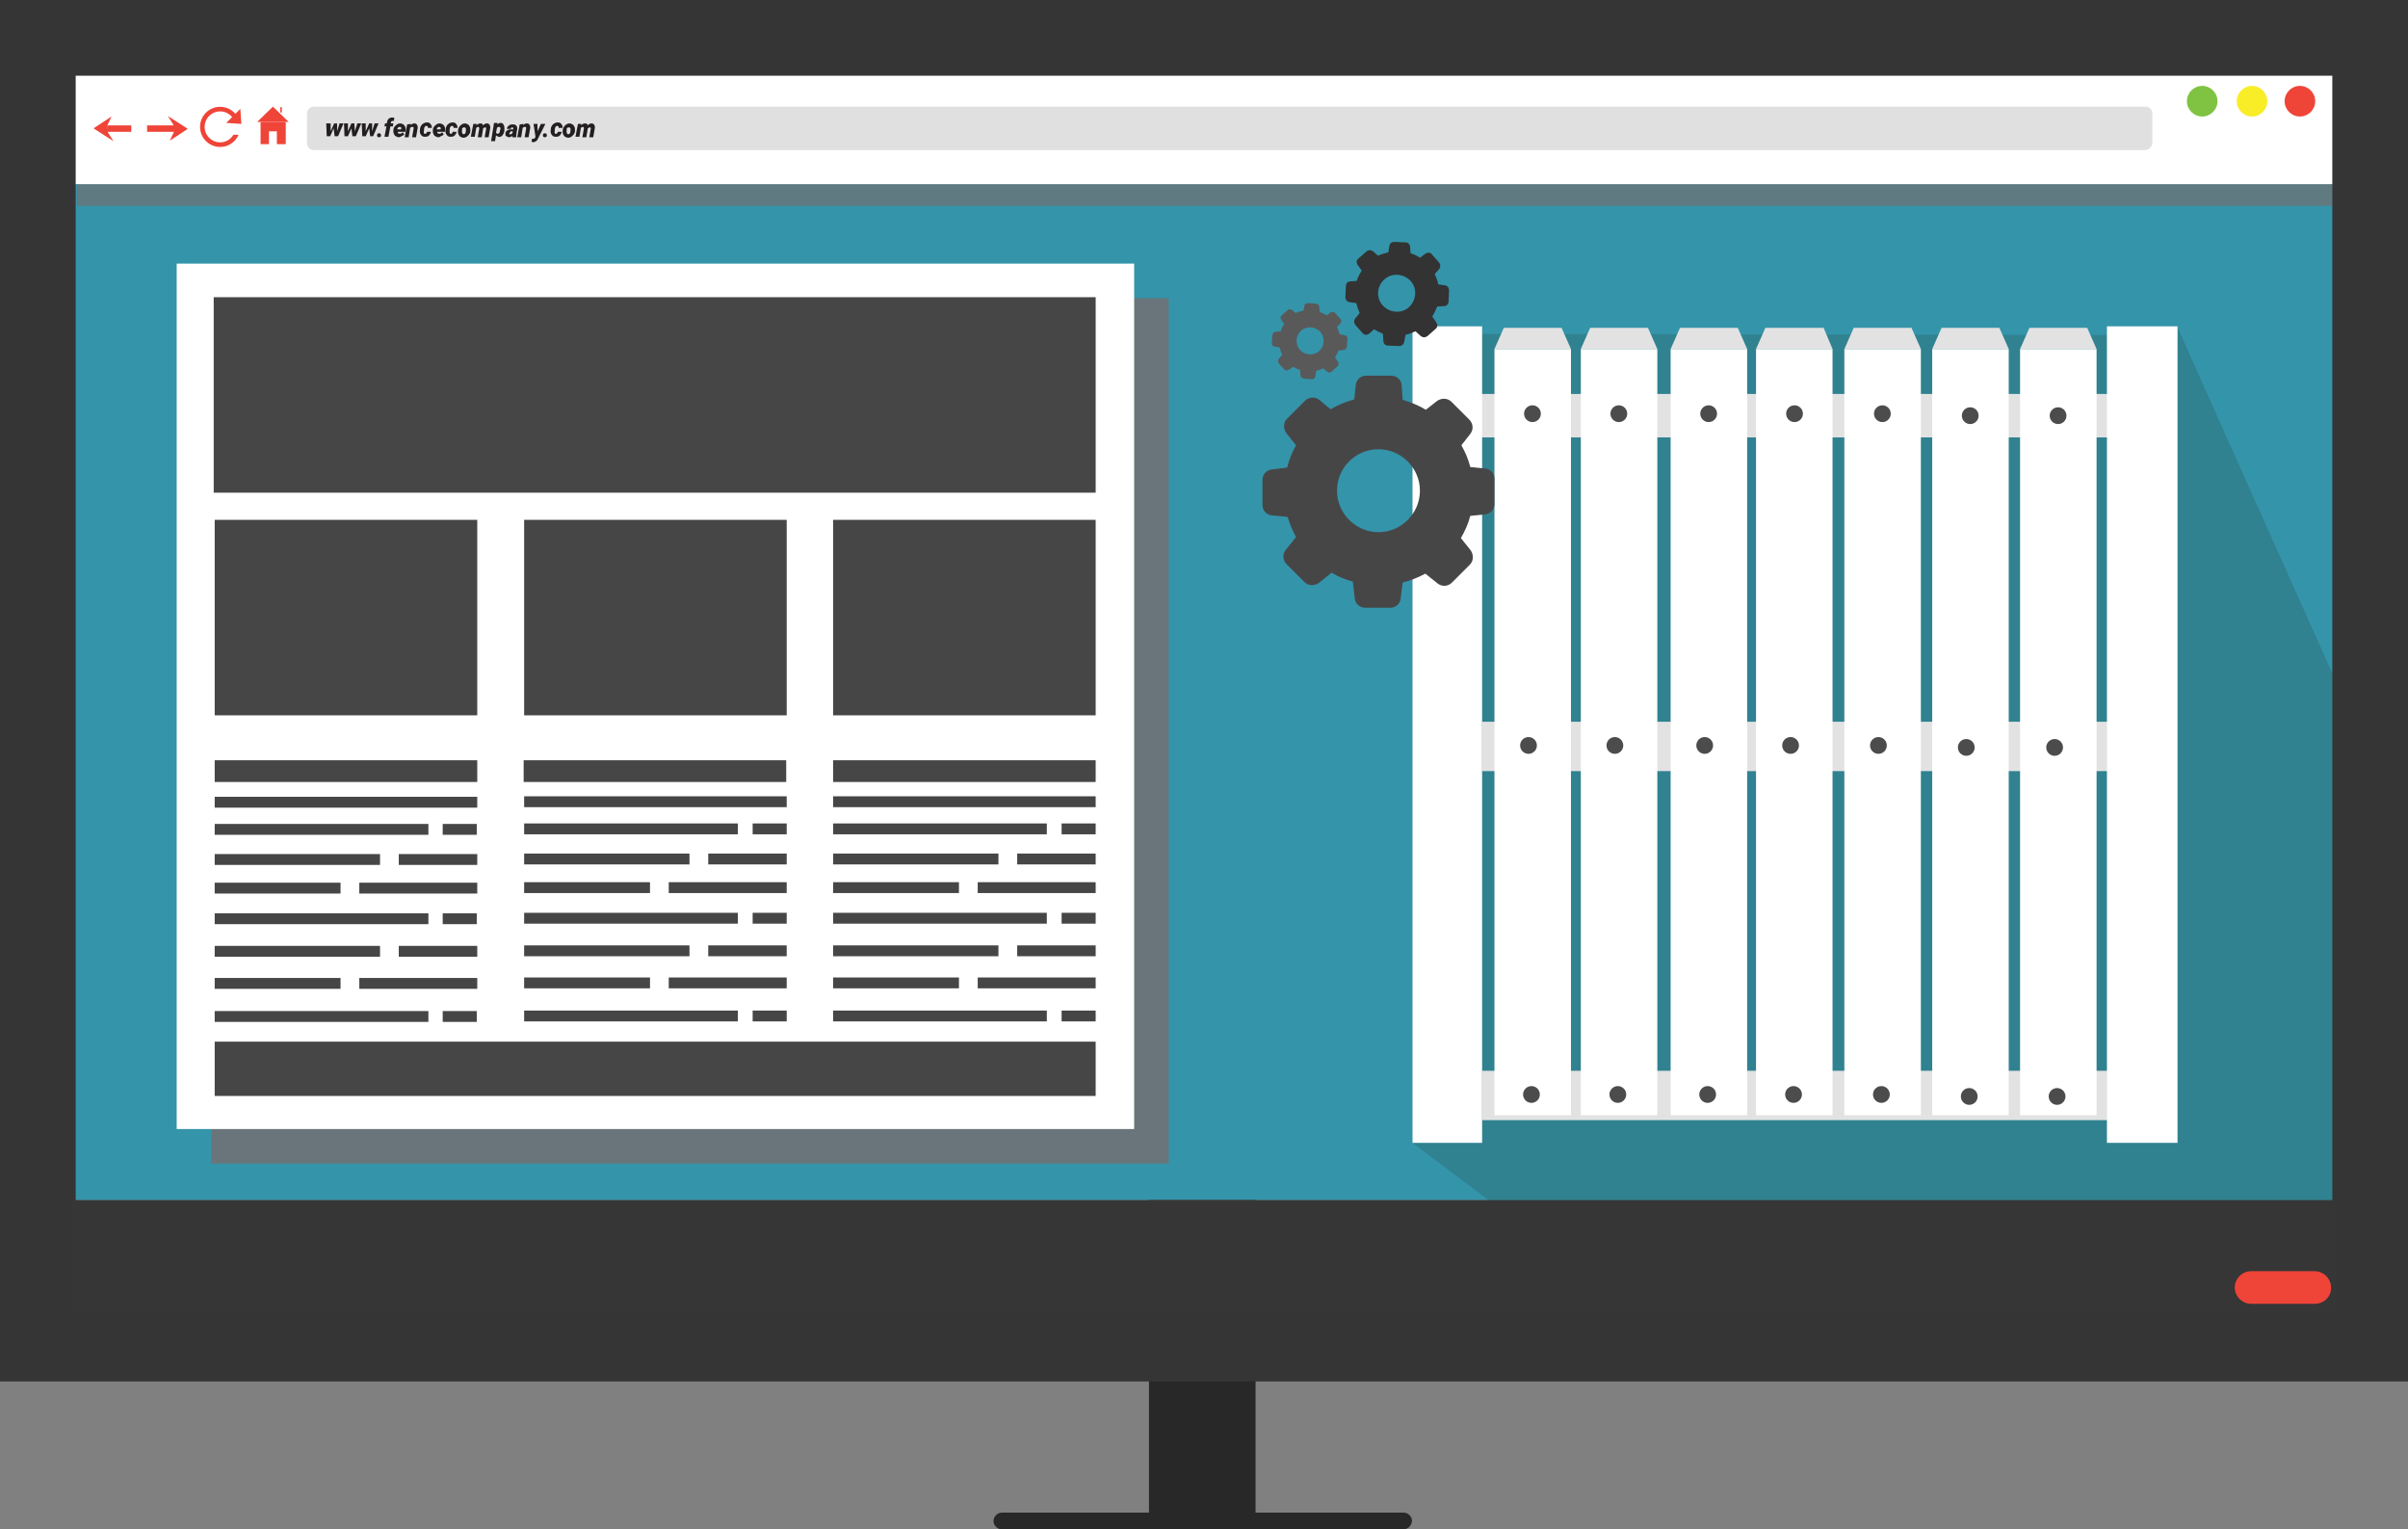 <?xml version="1.0" encoding="utf-8"?>
<!-- Generator: Adobe Illustrator 19.1.0, SVG Export Plug-In . SVG Version: 6.00 Build 0)  -->
<svg version="1.1" xmlns="http://www.w3.org/2000/svg" xmlns:xlink="http://www.w3.org/1999/xlink" x="0px" y="0px"
	 viewBox="0 0 487.9 309.8" style="enable-background:new 0 0 487.9 309.8;" xml:space="preserve">
<rect x="0" y="0" width="487.9" height="309.8" fill="#808080" stroke="none"/>
<style type="text/css">
	.st0{fill:#3494AA;}
	.st1{fill:#282828;}
	.st2{opacity:0.33;}
	.st3{fill:#BA4732;}
	.st4{fill:#FFFFFF;}
	.st5{opacity:0.78;fill:#307C89;}
	.st6{fill:none;stroke:#353535;stroke-width:15.67;stroke-miterlimit:10;}
	.st7{fill:#9B3D32;}
	.st8{opacity:0.4;}
	.st9{fill:#474647;}
	.st10{fill:#E2E2E2;}
	.st11{fill:#4C4C4D;}
	.st12{fill:#363636;}
	.st13{fill:#EF4438;}
	.st14{fill:#80C342;}
	.st15{fill:#F9ED28;}
	.st16{fill:#E0E0E0;}
	.st17{fill:none;stroke:#EF4438;stroke-width:0.932;stroke-miterlimit:10;}
	.st18{fill:#231F20;}
	.st19{fill:#59595A;}
	.st20{fill:#333333;}
</style>
<g id="Layer_1">
	<rect x="14.7" y="15" class="st0" width="458.7" height="228.1"/>
	<g id="object">
	</g>
	<rect x="232.8" y="243.1" class="st1" width="21.6" height="63.3"/>
	<path class="st1" d="M284.3,309.8H203c-0.9,0-1.7-0.8-1.7-1.7l0,0c0-0.9,0.8-1.7,1.7-1.7h81.4c0.9,0,1.7,0.8,1.7,1.7l0,0
		C286,309,285.3,309.8,284.3,309.8z"/>
	<g>
		<g class="st2">
			<rect x="15.6" y="19.4" class="st3" width="458.7" height="22.3"/>
		</g>
		<g>
			<rect x="14.7" y="15" class="st4" width="458.7" height="22.3"/>
		</g>
	</g>
	<path class="st5" d="M286.2,231.5l59.2,44.6c5.8-10.6,67.5-9.7,67.6-9.7l70-0.2c0.1,0,7.6,0.1,0,0V159.7c7.6,0,2,1.6,0,0
		l-41.9-93.6c0.4,2.5-0.1,2,0.1,1.8l-154.7-0.3c-0.1,0-0.2,0.1-0.2,0.2V229"/>
	<path class="st6" d="M480.4,272H7.5c0,0,0,0,0,0V7.5c0,0,0,0,0,0h472.9c0,0,0,0,0,0L480.4,272C480.4,272,480.4,272,480.4,272z"/>
	<path class="st7" d="M300.3,108.2"/>
	<g>
		<g class="st8">
			<rect x="42.8" y="60.4" class="st3" width="194" height="175.3"/>
		</g>
		<g>
			<rect x="35.8" y="53.4" class="st4" width="194" height="175.3"/>
		</g>
	</g>
	<rect x="43.3" y="60.2" class="st9" width="178.7" height="39.6"/>
	<rect x="43.5" y="105.3" class="st9" width="53.2" height="39.6"/>
	<rect x="168.8" y="105.3" class="st9" width="53.2" height="39.6"/>
	<rect x="106.2" y="105.3" class="st9" width="53.2" height="39.6"/>
	<rect x="43.5" y="154" class="st9" width="53.2" height="4.4"/>
	<rect x="106.1" y="154" class="st9" width="53.2" height="4.4"/>
	<rect x="168.8" y="154" class="st9" width="53.2" height="4.4"/>
	<g>
		<rect x="43.5" y="161.4" class="st9" width="53.2" height="2.2"/>
		<rect x="43.5" y="166.9" class="st9" width="43.3" height="2.2"/>
		<rect x="89.7" y="166.9" class="st9" width="6.9" height="2.2"/>
		<rect x="43.5" y="173" class="st9" width="33.5" height="2.2"/>
		<rect x="80.8" y="173" class="st9" width="15.9" height="2.2"/>
		<rect x="43.5" y="178.8" class="st9" width="25.5" height="2.2"/>
		<rect x="72.8" y="178.8" class="st9" width="23.9" height="2.2"/>
		<rect x="43.5" y="185" class="st9" width="43.3" height="2.2"/>
		<rect x="89.7" y="185" class="st9" width="6.9" height="2.2"/>
		<rect x="43.5" y="191.6" class="st9" width="33.5" height="2.2"/>
		<rect x="80.8" y="191.6" class="st9" width="15.9" height="2.2"/>
		<rect x="43.5" y="198.1" class="st9" width="25.5" height="2.2"/>
		<rect x="72.8" y="198.1" class="st9" width="23.9" height="2.2"/>
		<rect x="43.5" y="204.8" class="st9" width="43.3" height="2.2"/>
		<rect x="89.7" y="204.8" class="st9" width="6.9" height="2.2"/>
	</g>
	<rect x="43.5" y="211" class="st9" width="178.5" height="11"/>
	<g>
		<rect x="106.2" y="161.3" class="st9" width="53.2" height="2.2"/>
		<rect x="106.2" y="166.8" class="st9" width="43.3" height="2.2"/>
		<rect x="152.5" y="166.8" class="st9" width="6.9" height="2.2"/>
		<rect x="106.2" y="172.9" class="st9" width="33.5" height="2.2"/>
		<rect x="143.5" y="172.9" class="st9" width="15.9" height="2.2"/>
		<rect x="106.2" y="178.7" class="st9" width="25.5" height="2.2"/>
		<rect x="135.5" y="178.7" class="st9" width="23.9" height="2.2"/>
		<rect x="106.2" y="184.9" class="st9" width="43.3" height="2.2"/>
		<rect x="152.5" y="184.9" class="st9" width="6.9" height="2.2"/>
		<rect x="106.2" y="191.5" class="st9" width="33.5" height="2.2"/>
		<rect x="143.5" y="191.5" class="st9" width="15.9" height="2.2"/>
		<rect x="106.2" y="198" class="st9" width="25.5" height="2.2"/>
		<rect x="135.5" y="198" class="st9" width="23.9" height="2.2"/>
		<rect x="106.2" y="204.7" class="st9" width="43.3" height="2.2"/>
		<rect x="152.5" y="204.7" class="st9" width="6.9" height="2.2"/>
	</g>
	<g>
		<rect x="168.8" y="161.3" class="st9" width="53.2" height="2.2"/>
		<rect x="168.8" y="166.8" class="st9" width="43.3" height="2.2"/>
		<rect x="215.1" y="166.8" class="st9" width="6.9" height="2.2"/>
		<rect x="168.8" y="172.9" class="st9" width="33.5" height="2.2"/>
		<rect x="206.1" y="172.9" class="st9" width="15.9" height="2.2"/>
		<rect x="168.8" y="178.7" class="st9" width="25.5" height="2.2"/>
		<rect x="198.1" y="178.7" class="st9" width="23.9" height="2.2"/>
		<rect x="168.8" y="184.9" class="st9" width="43.3" height="2.2"/>
		<rect x="215.1" y="184.9" class="st9" width="6.9" height="2.2"/>
		<rect x="168.8" y="191.5" class="st9" width="33.5" height="2.2"/>
		<rect x="206.1" y="191.5" class="st9" width="15.9" height="2.2"/>
		<rect x="168.8" y="198" class="st9" width="25.5" height="2.2"/>
		<rect x="198.1" y="198" class="st9" width="23.9" height="2.2"/>
		<rect x="168.8" y="204.7" class="st9" width="43.3" height="2.2"/>
		<rect x="215.1" y="204.7" class="st9" width="6.9" height="2.2"/>
	</g>
	<g>
		<rect x="298.6" y="79.8" class="st10" width="129.9" height="8.8"/>
		<g>
			<rect x="300.3" y="216.9" class="st10" width="126.7" height="10"/>
			<rect x="300.3" y="146.2" class="st10" width="126.7" height="10"/>
			<rect x="286.2" y="66.1" class="st4" width="14.1" height="165.4"/>
			<rect x="426.9" y="66.1" class="st4" width="14.3" height="165.4"/>
			<rect x="302.8" y="70.7" class="st4" width="15.5" height="155.2"/>
			<rect x="320.3" y="70.7" class="st4" width="15.5" height="155.2"/>
			<rect x="338.5" y="70.7" class="st4" width="15.5" height="155.2"/>
			<rect x="355.8" y="70.7" class="st4" width="15.5" height="155.2"/>
			<rect x="373.7" y="70.7" class="st4" width="15.5" height="155.2"/>
			<rect x="391.5" y="70.7" class="st4" width="15.5" height="155.2"/>
			<rect x="409.3" y="70.7" class="st4" width="15.5" height="155.2"/>
			<polygon class="st10" points="302.8,70.7 304.7,66.4 316.4,66.4 318.3,70.7 			"/>
			<polygon class="st10" points="320.3,70.7 322.2,66.4 333.9,66.4 335.8,70.7 			"/>
			<polygon class="st10" points="338.5,70.7 340.4,66.4 352.1,66.4 354,70.7 			"/>
			<polygon class="st10" points="355.8,70.7 357.7,66.4 369.5,66.4 371.3,70.7 			"/>
			<polygon class="st10" points="373.7,70.7 375.6,66.4 387.3,66.4 389.2,70.7 			"/>
			<polygon class="st10" points="391.5,70.7 393.4,66.4 405.1,66.4 407,70.7 			"/>
			<polygon class="st10" points="409.3,70.7 411.2,66.4 422.9,66.4 424.8,70.7 			"/>
			<circle class="st11" cx="310.5" cy="83.8" r="1.7"/>
			<circle class="st11" cx="328" cy="83.8" r="1.7"/>
			<circle class="st11" cx="346.2" cy="83.8" r="1.7"/>
			<circle class="st11" cx="363.6" cy="83.8" r="1.7"/>
			<circle class="st11" cx="381.4" cy="83.8" r="1.7"/>
			<circle class="st11" cx="399.2" cy="84.2" r="1.7"/>
			<circle class="st11" cx="417" cy="84.2" r="1.7"/>
			<circle class="st11" cx="310.3" cy="221.7" r="1.7"/>
			<circle class="st11" cx="327.8" cy="221.7" r="1.7"/>
			<circle class="st11" cx="346" cy="221.7" r="1.7"/>
			<circle class="st11" cx="363.4" cy="221.7" r="1.7"/>
			<circle class="st11" cx="381.2" cy="221.7" r="1.7"/>
			<circle class="st11" cx="399" cy="222.1" r="1.7"/>
			<circle class="st11" cx="416.8" cy="222.1" r="1.7"/>
			<circle class="st11" cx="309.7" cy="151" r="1.7"/>
			<circle class="st11" cx="327.2" cy="151" r="1.7"/>
			<circle class="st11" cx="345.4" cy="151" r="1.7"/>
			<circle class="st11" cx="362.8" cy="151" r="1.7"/>
			<circle class="st11" cx="380.6" cy="151" r="1.7"/>
			<circle class="st11" cx="398.4" cy="151.4" r="1.7"/>
			<circle class="st11" cx="416.3" cy="151.4" r="1.7"/>
		</g>
	</g>
	<rect x="14.7" y="243.1" class="st12" width="458.7" height="22.7"/>
	<circle class="st13" cx="466" cy="20.5" r="3.1"/>
	<circle class="st14" cx="446.2" cy="20.5" r="3.1"/>
	<circle class="st15" cx="456.3" cy="20.5" r="3.1"/>
	<path class="st16" d="M434.6,30.4H63.6c-0.8,0-1.4-0.6-1.4-1.4v-6c0-0.8,0.6-1.4,1.4-1.4h371.1c0.8,0,1.4,0.6,1.4,1.4v6
		C436,29.8,435.4,30.4,434.6,30.4z"/>
	<g>
		<polygon class="st13" points="55.3,24.7 52.1,24.7 55.3,21.6 58.5,24.7 		"/>
		<rect x="52.8" y="24.7" class="st13" width="5.1" height="4.5"/>
		<rect x="54.5" y="26.6" class="st4" width="1.6" height="3.5"/>
		<rect x="56.8" y="21.7" class="st13" width="0.3" height="1.1"/>
	</g>
	<circle class="st17" cx="44.6" cy="25.7" r="3.6"/>
	<rect x="46" y="24" class="st4" width="4.5" height="3.3"/>
	<polygon class="st17" points="48.3,23.1 48.4,24.6 46.9,24.5 	"/>
	<rect x="29.8" y="25.4" class="st13" width="5.6" height="1.3"/>
	<path class="st13" d="M35.1,25.2L34,23.5l3.9,2.5c0.1,0.1,0.1,0.2,0,0.2l-3.5,2.3l0.9-1.9"/>
	<rect x="21.7" y="25.4" class="st13" width="4.9" height="1.3"/>
	<path class="st13" d="M21.9,26.9l1.1,1.7l-3.9-2.5c-0.1-0.1-0.1-0.2,0-0.2l3.5-2.3l-0.9,1.9"/>
	<g>
		<path class="st18" d="M68.3,26.6l0.5-1.6h0.8l-1.1,2.6h-0.7l-0.2-1.6l-0.7,1.6h-0.7l-0.1-2.6H67l0,1.6l0.7-1.6h0.6L68.3,26.6z"/>
		<path class="st18" d="M71.9,26.6l0.5-1.6h0.8l-1.1,2.6h-0.7l-0.2-1.6l-0.7,1.6h-0.7l-0.1-2.6h0.8l0,1.6l0.7-1.6h0.6L71.9,26.6z"/>
		<path class="st18" d="M75.4,26.6l0.5-1.6h0.8l-1.1,2.6H75l-0.2-1.6l-0.7,1.6h-0.7l-0.1-2.6h0.8l0,1.6l0.7-1.6h0.6L75.4,26.6z"/>
		<path class="st18" d="M76.4,27.4c0-0.1,0-0.2,0.1-0.3s0.2-0.1,0.3-0.1c0.1,0,0.2,0,0.3,0.1c0.1,0.1,0.1,0.2,0.1,0.3
			c0,0.1,0,0.2-0.1,0.3c-0.1,0.1-0.2,0.1-0.3,0.1c-0.1,0-0.2,0-0.3-0.1S76.4,27.5,76.4,27.4z"/>
		<path class="st18" d="M77.9,27.7l0.4-2.1h-0.4l0.1-0.6l0.4,0l0-0.2c0-0.3,0.2-0.5,0.3-0.7c0.2-0.2,0.5-0.3,0.8-0.3
			c0.1,0,0.2,0,0.4,0.1l-0.1,0.6c-0.1,0-0.1,0-0.2,0c-0.1,0-0.2,0-0.3,0.1c-0.1,0.1-0.1,0.1-0.1,0.2l0,0.2h0.5l-0.1,0.6h-0.5
			l-0.4,2.1H77.9z"/>
		<path class="st18" d="M80.8,27.8c-0.2,0-0.4-0.1-0.6-0.2c-0.2-0.1-0.3-0.3-0.4-0.5c-0.1-0.2-0.1-0.4-0.1-0.6l0-0.1
			c0-0.4,0.2-0.8,0.5-1c0.3-0.3,0.6-0.4,0.9-0.4c0.2,0,0.4,0.1,0.6,0.2s0.3,0.3,0.4,0.5c0.1,0.2,0.1,0.4,0.1,0.7l0,0.3h-1.6
			c0,0.1,0,0.3,0.1,0.3s0.2,0.1,0.3,0.1c0.2,0,0.4-0.1,0.6-0.3l0.3,0.4c-0.1,0.1-0.2,0.3-0.4,0.3C81.2,27.7,81,27.8,80.8,27.8
			L80.8,27.8z M81,25.7c-0.1,0-0.2,0-0.3,0.1c-0.1,0.1-0.2,0.2-0.2,0.4h0.8l0-0.1c0-0.1,0-0.1,0-0.2C81.3,25.8,81.2,25.7,81,25.7z"
			/>
		<path class="st18" d="M83.3,25.1l-0.1,0.3c0.2-0.3,0.5-0.4,0.8-0.4c0.2,0,0.4,0.1,0.5,0.3c0.1,0.2,0.2,0.4,0.1,0.8l-0.3,1.7h-0.8
			l0.3-1.7c0-0.1,0-0.1,0-0.2c0-0.2-0.1-0.2-0.3-0.2c-0.1,0-0.3,0.1-0.4,0.2l-0.3,1.9h-0.8l0.5-2.6L83.3,25.1z"/>
		<path class="st18" d="M86.1,27.1c0.1,0,0.2,0,0.3-0.1c0.1-0.1,0.1-0.2,0.1-0.3l0.8,0c0,0.2-0.1,0.4-0.2,0.5
			c-0.1,0.2-0.2,0.3-0.4,0.4c-0.2,0.1-0.4,0.1-0.6,0.1c-0.4,0-0.6-0.1-0.8-0.4c-0.2-0.2-0.3-0.6-0.2-1l0-0.1c0-0.3,0.1-0.5,0.2-0.7
			c0.1-0.2,0.3-0.4,0.5-0.5c0.2-0.1,0.4-0.2,0.7-0.2c0.3,0,0.6,0.1,0.7,0.3c0.2,0.2,0.3,0.4,0.3,0.8l-0.8,0c0-0.3-0.1-0.4-0.3-0.4
			c-0.3,0-0.4,0.2-0.5,0.7l0,0.2l0,0.1C85.8,27,85.9,27.1,86.1,27.1z"/>
		<path class="st18" d="M88.8,27.8c-0.2,0-0.4-0.1-0.6-0.2c-0.2-0.1-0.3-0.3-0.4-0.5c-0.1-0.2-0.1-0.4-0.1-0.6l0-0.1
			c0-0.4,0.2-0.8,0.5-1c0.3-0.3,0.6-0.4,0.9-0.4c0.2,0,0.4,0.1,0.6,0.2s0.3,0.3,0.4,0.5c0.1,0.2,0.1,0.4,0.1,0.7l0,0.3h-1.6
			c0,0.1,0,0.3,0.1,0.3s0.2,0.1,0.3,0.1c0.2,0,0.4-0.1,0.6-0.3l0.3,0.4c-0.1,0.1-0.2,0.3-0.4,0.3C89.2,27.7,89,27.8,88.8,27.8
			L88.8,27.8z M89,25.7c-0.1,0-0.2,0-0.3,0.1c-0.1,0.1-0.2,0.2-0.2,0.4h0.8l0-0.1c0-0.1,0-0.1,0-0.2C89.2,25.8,89.1,25.7,89,25.7z"
			/>
		<path class="st18" d="M91.3,27.1c0.1,0,0.2,0,0.3-0.1c0.1-0.1,0.1-0.2,0.1-0.3l0.8,0c0,0.2-0.1,0.4-0.2,0.5
			c-0.1,0.2-0.2,0.3-0.4,0.4c-0.2,0.1-0.4,0.1-0.6,0.1c-0.4,0-0.6-0.1-0.8-0.4c-0.2-0.2-0.3-0.6-0.2-1l0-0.1c0-0.3,0.1-0.5,0.2-0.7
			c0.1-0.2,0.3-0.4,0.5-0.5c0.2-0.1,0.4-0.2,0.7-0.2c0.3,0,0.6,0.1,0.7,0.3c0.2,0.2,0.3,0.4,0.3,0.8l-0.8,0c0-0.3-0.1-0.4-0.3-0.4
			c-0.3,0-0.4,0.2-0.5,0.7l0,0.2l0,0.1C91.1,27,91.1,27.1,91.3,27.1z"/>
		<path class="st18" d="M94.2,25c0.2,0,0.4,0.1,0.6,0.2c0.2,0.1,0.3,0.3,0.4,0.5c0.1,0.2,0.1,0.4,0.1,0.7l0,0.1c0,0.4-0.2,0.7-0.5,1
			s-0.6,0.4-0.9,0.4c-0.2,0-0.4-0.1-0.6-0.2c-0.2-0.1-0.3-0.3-0.4-0.5c-0.1-0.2-0.1-0.4-0.1-0.7c0-0.4,0.2-0.8,0.4-1
			C93.5,25.2,93.8,25,94.2,25z M93.6,26.5l0,0.1c0,0.4,0.1,0.5,0.3,0.6c0.3,0,0.5-0.2,0.5-0.8l0-0.2c0-0.1,0-0.3-0.1-0.3
			c-0.1-0.1-0.1-0.1-0.3-0.1c-0.1,0-0.3,0.1-0.4,0.2C93.7,26,93.6,26.2,93.6,26.5z"/>
		<path class="st18" d="M96.6,25.1l-0.1,0.3c0.2-0.2,0.5-0.4,0.8-0.4c0.2,0,0.3,0,0.4,0.1s0.2,0.2,0.2,0.3c0.2-0.3,0.5-0.4,0.8-0.4
			c0.2,0,0.4,0.1,0.5,0.3c0.1,0.2,0.2,0.4,0.1,0.8l-0.3,1.7h-0.8l0.3-1.7l0-0.1c0-0.2-0.1-0.2-0.2-0.2c-0.1,0-0.3,0.1-0.4,0.2
			l-0.3,1.8h-0.8l0.3-1.7l0-0.1c0-0.2-0.1-0.3-0.2-0.3c-0.1,0-0.3,0.1-0.4,0.2l-0.3,1.8h-0.8l0.5-2.6L96.6,25.1z"/>
		<path class="st18" d="M102.2,26.4c0,0.3-0.1,0.5-0.2,0.7c-0.1,0.2-0.2,0.4-0.4,0.5c-0.2,0.1-0.3,0.2-0.5,0.1
			c-0.2,0-0.4-0.1-0.6-0.3l-0.2,1.2h-0.8l0.6-3.7l0.7,0l0,0.3c0.2-0.2,0.4-0.3,0.6-0.3c0.3,0,0.5,0.1,0.6,0.3
			c0.1,0.2,0.2,0.4,0.2,0.7C102.2,26.2,102.2,26.3,102.2,26.4z M101.4,26.1c0-0.3-0.1-0.4-0.3-0.4c-0.2,0-0.3,0.1-0.4,0.2l-0.2,1
			c0.1,0.1,0.2,0.2,0.3,0.2c0.3,0,0.5-0.2,0.5-0.7C101.4,26.3,101.4,26.1,101.4,26.1z"/>
		<path class="st18" d="M103.8,27.7c0-0.1,0-0.1,0-0.2c-0.2,0.2-0.4,0.3-0.6,0.3c-0.2,0-0.4-0.1-0.6-0.2s-0.2-0.3-0.2-0.5
			c0-0.3,0.1-0.5,0.4-0.7c0.2-0.2,0.5-0.2,0.9-0.2l0.3,0l0-0.1l0-0.1c0-0.1-0.1-0.2-0.2-0.2c-0.2,0-0.3,0.1-0.3,0.3l-0.8,0
			c0-0.2,0.1-0.3,0.2-0.5c0.1-0.1,0.3-0.2,0.4-0.3c0.2-0.1,0.4-0.1,0.6-0.1c0.2,0,0.4,0,0.5,0.1c0.2,0.1,0.3,0.2,0.3,0.3
			c0.1,0.1,0.1,0.3,0.1,0.5l-0.2,1.2l0,0.2c0,0.1,0,0.2,0,0.3l0,0H103.8z M103.4,27.2c0.2,0,0.3-0.1,0.4-0.2l0.1-0.4l-0.2,0
			c-0.1,0-0.2,0-0.3,0.1c-0.1,0.1-0.1,0.2-0.2,0.3c0,0.1,0,0.1,0,0.2C103.3,27.2,103.3,27.2,103.4,27.2z"/>
		<path class="st18" d="M106.1,25.1l-0.1,0.3c0.2-0.3,0.5-0.4,0.8-0.4c0.2,0,0.4,0.1,0.5,0.3c0.1,0.2,0.2,0.4,0.1,0.8l-0.3,1.7h-0.8
			l0.3-1.7c0-0.1,0-0.1,0-0.2c0-0.2-0.1-0.2-0.3-0.2c-0.1,0-0.3,0.1-0.4,0.2l-0.3,1.9h-0.8l0.5-2.6L106.1,25.1z"/>
		<path class="st18" d="M108.9,26.6l0.7-1.5h0.9l-1.5,3c-0.1,0.2-0.2,0.4-0.4,0.5c-0.2,0.1-0.3,0.2-0.5,0.2c-0.1,0-0.2,0-0.4-0.1
			l0.1-0.6h0.1c0.1,0,0.2,0,0.3,0c0.1,0,0.1-0.1,0.2-0.2l0.1-0.2l-0.4-2.6h0.8L108.9,26.6z"/>
		<path class="st18" d="M110,27.4c0-0.1,0-0.2,0.1-0.3s0.2-0.1,0.3-0.1c0.1,0,0.2,0,0.3,0.1c0.1,0.1,0.1,0.2,0.1,0.3
			c0,0.1,0,0.2-0.1,0.3c-0.1,0.1-0.2,0.1-0.3,0.1c-0.1,0-0.2,0-0.3-0.1S110,27.5,110,27.4z"/>
		<path class="st18" d="M112.6,27.1c0.1,0,0.2,0,0.3-0.1c0.1-0.1,0.1-0.2,0.1-0.3l0.8,0c0,0.2-0.1,0.4-0.2,0.5
			c-0.1,0.2-0.2,0.3-0.4,0.4c-0.2,0.1-0.4,0.1-0.6,0.1c-0.4,0-0.6-0.1-0.8-0.4c-0.2-0.2-0.3-0.6-0.2-1l0-0.1c0-0.3,0.1-0.5,0.2-0.7
			c0.1-0.2,0.3-0.4,0.5-0.5c0.2-0.1,0.4-0.2,0.7-0.2c0.3,0,0.6,0.1,0.7,0.3c0.2,0.2,0.3,0.4,0.3,0.8l-0.8,0c0-0.3-0.1-0.4-0.3-0.4
			c-0.3,0-0.4,0.2-0.5,0.7l0,0.2l0,0.1C112.3,27,112.4,27.1,112.6,27.1z"/>
		<path class="st18" d="M115.4,25c0.2,0,0.4,0.1,0.6,0.2c0.2,0.1,0.3,0.3,0.4,0.5c0.1,0.2,0.1,0.4,0.1,0.7l0,0.1
			c0,0.4-0.2,0.7-0.5,1s-0.6,0.4-0.9,0.4c-0.2,0-0.4-0.1-0.6-0.2c-0.2-0.1-0.3-0.3-0.4-0.5c-0.1-0.2-0.1-0.4-0.1-0.7
			c0-0.4,0.2-0.8,0.4-1C114.7,25.2,115,25,115.4,25z M114.8,26.5l0,0.1c0,0.4,0.1,0.5,0.3,0.6c0.3,0,0.5-0.2,0.5-0.8l0-0.2
			c0-0.1,0-0.3-0.1-0.3c-0.1-0.1-0.1-0.1-0.3-0.1c-0.1,0-0.3,0.1-0.4,0.2C114.9,26,114.8,26.2,114.8,26.5z"/>
		<path class="st18" d="M117.8,25.1l-0.1,0.3c0.2-0.2,0.5-0.4,0.8-0.4c0.2,0,0.3,0,0.4,0.1s0.2,0.2,0.2,0.3c0.2-0.3,0.5-0.4,0.8-0.4
			c0.2,0,0.4,0.1,0.5,0.3c0.1,0.2,0.2,0.4,0.1,0.8l-0.3,1.7h-0.8l0.3-1.7l0-0.1c0-0.2-0.1-0.2-0.2-0.2c-0.1,0-0.3,0.1-0.4,0.2
			l-0.3,1.8h-0.8l0.3-1.7l0-0.1c0-0.2-0.1-0.3-0.2-0.3c-0.1,0-0.3,0.1-0.4,0.2l-0.3,1.8h-0.8l0.5-2.6L117.8,25.1z"/>
	</g>
	<path class="st13" d="M469,264.1h-12.9c-1.8,0-3.3-1.5-3.3-3.3l0,0c0-1.8,1.5-3.3,3.3-3.3H469c1.8,0,3.3,1.5,3.3,3.3l0,0
		C472.4,262.6,470.9,264.1,469,264.1z"/>
</g>
<g id="object_1_">
	<path class="st9" d="M260.9,104.7c0.4,1.4,1,2.8,1.7,4.1l-2.1,2.6c-0.7,0.9-0.6,2.1,0.2,2.9l3.6,3.6c0.8,0.8,2,0.8,2.9,0.2l2.6-2.1
		c1.3,0.8,2.8,1.4,4.3,1.8l0.4,3.4c0.1,1.1,1,1.9,2.1,1.9h5.1c1.1,0,2-0.8,2.1-1.9l0.4-3.2c1.6-0.4,3.1-1,4.6-1.8l2.5,2
		c0.9,0.7,2.1,0.6,2.9-0.2l3.6-3.6c0.8-0.8,0.8-2,0.2-2.9l-2-2.5c0.8-1.4,1.5-2.9,1.9-4.5l3-0.3c1.1-0.1,1.9-1,1.9-2.1v-5.1
		c0-1.1-0.8-2-1.9-2.1l-3-0.3c-0.4-1.6-1-3-1.8-4.4l1.8-2.3c0.7-0.9,0.6-2.1-0.2-2.9l-3.6-3.6c-0.8-0.8-2-0.8-2.9-0.2l-2.3,1.8
		c-1.5-0.9-3-1.5-4.7-2L284,78c-0.1-1.1-1-1.9-2.1-1.9h-5.1c-1.1,0-2,0.8-2.1,1.9l-0.3,2.9c-1.7,0.5-3.3,1.1-4.8,2l-2.3-1.9
		c-0.9-0.7-2.1-0.6-2.9,0.2l-3.6,3.6c-0.8,0.8-0.8,2-0.2,2.9l2,2.5c-0.8,1.4-1.4,2.9-1.8,4.5l-3.1,0.4c-1.1,0.1-1.9,1-1.9,2.1v5.1
		c0,1.1,0.8,2,1.9,2.1L260.9,104.7z M279.3,91c4.6,0,8.4,3.8,8.4,8.4c0,4.6-3.8,8.4-8.4,8.4c-4.6,0-8.4-3.8-8.4-8.4
		C270.9,94.7,274.7,91,279.3,91z"/>
	<path class="st19" d="M262.1,74.3c0.4,0.3,0.8,0.5,1.3,0.6l0.1,1.1c0,0.4,0.3,0.6,0.7,0.7l1.6,0.1c0.4,0,0.7-0.2,0.7-0.6l0.2-1.1
		c0.5-0.1,1-0.3,1.4-0.5l0.8,0.7c0.3,0.2,0.7,0.2,0.9,0l1.2-1.1c0.3-0.2,0.3-0.6,0.1-0.9l-0.6-0.9c0.3-0.4,0.5-0.9,0.7-1.4l1-0.1
		c0.4,0,0.6-0.3,0.7-0.7l0.1-1.6c0-0.4-0.2-0.7-0.6-0.7l-1-0.2c-0.1-0.5-0.3-1-0.5-1.5l0.7-0.7c0.2-0.3,0.2-0.7,0-0.9l-1.1-1.2
		c-0.2-0.3-0.6-0.3-0.9-0.1l-0.8,0.6c-0.4-0.3-0.9-0.5-1.4-0.7l-0.1-1c0-0.4-0.3-0.6-0.7-0.7l-1.6-0.1c-0.4,0-0.7,0.2-0.7,0.6
		l-0.2,0.9c-0.5,0.1-1.1,0.3-1.6,0.5l-0.7-0.6c-0.3-0.2-0.7-0.2-0.9,0l-1.2,1.1c-0.3,0.2-0.3,0.6-0.1,0.9l0.6,0.8
		c-0.3,0.5-0.6,1-0.7,1.5l-1,0.1c-0.4,0-0.6,0.3-0.7,0.7l-0.1,1.6c0,0.4,0.2,0.7,0.6,0.7l1,0.2c0.1,0.5,0.3,1,0.5,1.5l-0.7,0.8
		c-0.2,0.3-0.2,0.7,0,0.9l1.1,1.2c0.2,0.3,0.6,0.3,0.9,0.1L262.1,74.3z M263.6,67c1.1-1,2.9-0.9,3.9,0.2c1,1.1,0.9,2.9-0.2,3.9
		c-1.1,1-2.9,0.9-3.9-0.2C262.4,69.7,262.5,68,263.6,67z"/>
	<path class="st20" d="M278.4,66.7c0.6,0.4,1.2,0.6,1.8,0.9l0.1,1.5c0,0.5,0.4,0.9,0.9,0.9l2.3,0.1c0.5,0,0.9-0.3,1-0.8l0.3-1.5
		c0.7-0.1,1.3-0.4,2-0.7l1.1,1c0.4,0.3,0.9,0.3,1.3,0l1.7-1.5c0.4-0.3,0.4-0.9,0.1-1.3l-0.8-1.2c0.4-0.6,0.7-1.3,1-2l1.4-0.1
		c0.5,0,0.9-0.4,0.9-0.9l0.1-2.3c0-0.5-0.3-0.9-0.8-1l-1.4-0.2c-0.1-0.7-0.4-1.4-0.7-2.1l0.9-1c0.3-0.4,0.3-0.9,0-1.3l-1.5-1.7
		c-0.3-0.4-0.9-0.4-1.3-0.1l-1.1,0.8c-0.6-0.4-1.2-0.7-1.9-0.9l-0.1-1.3c0-0.5-0.4-0.9-0.9-0.9l-2.3-0.1c-0.5,0-0.9,0.3-1,0.8
		l-0.2,1.3c-0.7,0.2-1.5,0.4-2.1,0.7l-1-0.9c-0.4-0.3-0.9-0.3-1.3,0l-1.7,1.5c-0.4,0.3-0.4,0.9-0.1,1.3l0.8,1.1
		c-0.4,0.7-0.8,1.4-1,2.1l-1.3,0.1c-0.5,0-0.9,0.4-0.9,0.9l-0.1,2.3c0,0.5,0.3,0.9,0.8,1l1.4,0.2c0.2,0.7,0.4,1.4,0.7,2l-0.9,1.1
		c-0.3,0.4-0.3,0.9,0,1.3l1.5,1.7c0.3,0.4,0.9,0.4,1.3,0.1L278.4,66.7z M280.5,56.6c1.5-1.4,3.9-1.2,5.3,0.3
		c1.4,1.5,1.2,3.9-0.3,5.3c-1.5,1.4-3.9,1.2-5.3-0.3C278.8,60.4,278.9,58,280.5,56.6z"/>
</g>
</svg>
